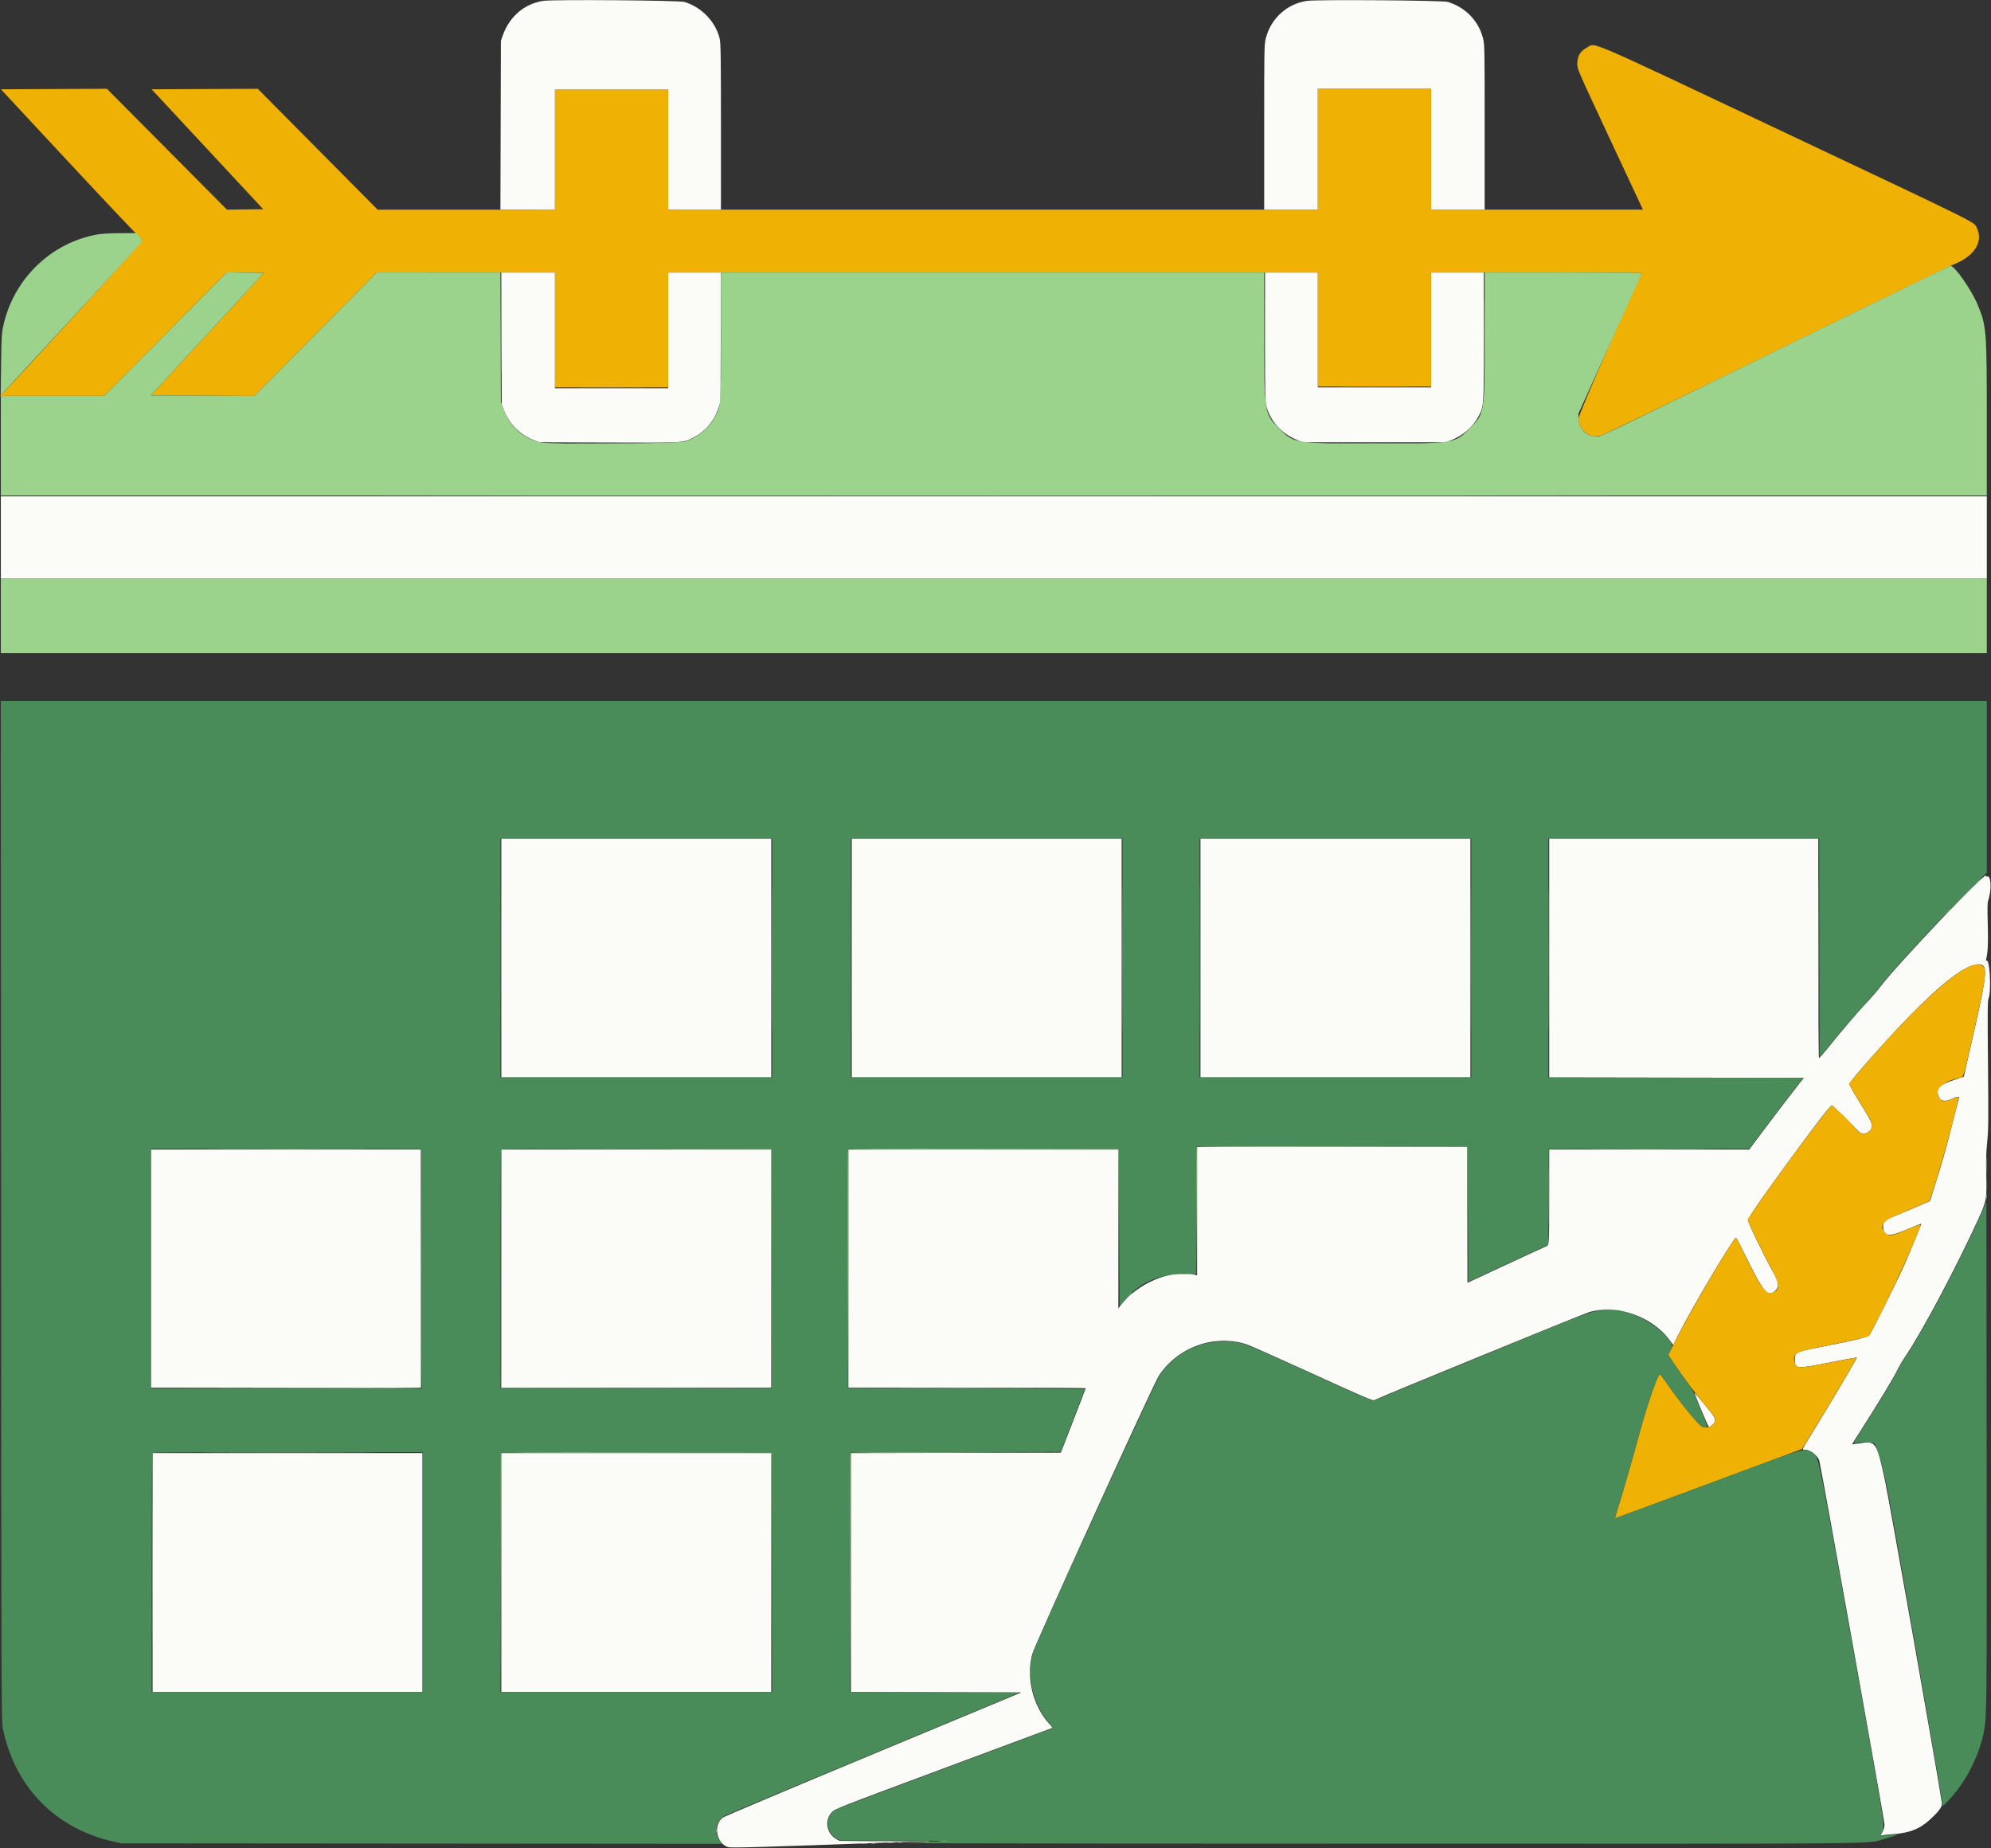 <svg id="svg" version="1.1" xmlns="http://www.w3.org/2000/svg" xmlns:xlink="http://www.w3.org/1999/xlink" width="400" height="371.2" viewBox="0, 0, 400,371.2"><rect x="0" y="0" width="400" height="371.2" fill="#333333" stroke="none"/><g id="svgg"><path id="path0" d="M109.132 0.174 C 105.383 0.742,102.380 3.298,101.025 7.074 L 100.632 8.168 100.584 25.137 L 100.537 42.105 106.016 42.105 L 111.495 42.105 111.495 30.063 L 111.495 18.021 122.863 18.021 L 134.232 18.021 134.232 30.063 L 134.232 42.105 139.537 42.105 L 144.842 42.105 144.840 25.474 C 144.837 11.189,144.801 8.689,144.581 7.756 C 143.785 4.376,140.924 1.400,137.502 0.390 C 136.399 0.065,111.125 -0.127,109.132 0.174 M262.547 0.177 C 258.542 0.781,255.327 3.710,254.312 7.679 C 253.991 8.932,253.979 9.600,253.979 25.543 L 253.979 42.105 259.368 42.105 L 264.758 42.105 264.758 29.979 L 264.758 17.853 276.126 17.853 L 287.495 17.853 287.495 29.979 L 287.495 42.105 292.884 42.105 L 298.274 42.105 298.274 25.543 C 298.274 9.600,298.261 8.932,297.941 7.679 C 297.044 4.173,294.416 1.466,290.856 0.382 C 289.825 0.068,264.483 -0.116,262.547 0.177 M100.755 68.000 L 100.803 81.263 101.194 82.311 C 102.250 85.138,104.504 87.392,107.331 88.448 L 108.379 88.840 122.316 88.888 C 137.797 88.941,137.249 88.975,139.453 87.817 C 141.718 86.625,143.466 84.569,144.296 82.118 L 144.757 80.758 144.806 67.747 L 144.856 54.737 139.544 54.737 L 134.232 54.737 134.232 66.358 L 134.232 77.979 122.863 77.979 L 111.495 77.979 111.495 66.358 L 111.495 54.737 106.100 54.737 L 100.706 54.737 100.755 68.000 M254.147 67.639 C 254.147 78.868,254.182 80.675,254.414 81.576 C 255.214 84.677,257.611 87.257,260.811 88.465 L 261.811 88.842 276.126 88.842 L 290.442 88.842 291.441 88.465 C 293.835 87.562,295.893 85.809,296.974 83.753 C 298.140 81.533,298.105 82.030,298.105 67.670 L 298.105 54.737 292.800 54.737 L 287.495 54.737 287.495 66.274 L 287.495 77.811 276.126 77.811 L 264.758 77.811 264.758 66.274 L 264.758 54.737 259.453 54.737 L 254.147 54.737 254.147 67.639 M0.168 107.958 L 0.168 116.211 199.663 116.211 L 399.158 116.211 399.158 107.958 L 399.158 99.705 199.663 99.705 L 0.168 99.705 0.168 107.958 M100.716 192.421 L 100.716 216.421 127.832 216.421 L 154.947 216.421 154.947 192.421 L 154.947 168.421 127.832 168.421 L 100.716 168.421 100.716 192.421 M171.116 192.421 L 171.116 216.421 198.232 216.421 L 225.347 216.421 225.347 192.421 L 225.347 168.421 198.232 168.421 L 171.116 168.421 171.116 192.421 M241.179 192.421 L 241.179 216.421 268.295 216.421 L 295.411 216.421 295.411 192.421 L 295.411 168.421 268.295 168.421 L 241.179 168.421 241.179 192.421 M311.242 192.421 L 311.242 216.420 336.814 216.463 L 362.385 216.505 359.964 219.621 C 358.632 221.335,356.163 224.575,354.479 226.821 L 351.416 230.905 331.329 230.905 L 311.242 230.905 311.240 240.379 C 311.237 250.544,311.274 250.094,310.400 250.446 C 310.076 250.576,306.438 252.254,302.316 254.173 L 294.821 257.663 294.778 244.032 L 294.735 230.400 267.620 230.400 L 240.505 230.400 240.505 243.287 L 240.505 256.175 240.042 256.048 C 235.504 254.804,228.335 257.801,225.052 262.316 L 224.684 262.821 224.679 246.863 L 224.674 230.905 197.558 230.905 L 170.442 230.905 170.442 254.821 L 170.442 278.737 194.274 278.737 C 207.381 278.737,218.105 278.794,218.104 278.863 C 218.104 278.933,216.983 281.869,215.613 285.389 L 213.123 291.789 192.035 291.832 L 170.947 291.875 170.947 315.874 L 170.947 339.872 188.066 339.915 L 205.184 339.958 175.476 352.315 C 159.137 359.111,145.514 364.862,145.203 365.095 C 143.233 366.570,143.927 370.338,146.294 371.027 C 146.922 371.209,153.584 371.017,177.684 370.120 L 183.158 369.916 175.916 369.842 L 168.674 369.768 167.960 369.360 C 166.051 368.266,165.616 365.643,167.080 364.054 C 167.734 363.346,167.949 363.261,189.626 355.191 L 211.512 347.042 210.884 346.361 C 207.529 342.722,206.125 337.092,207.374 332.295 C 207.864 330.415,231.689 278.040,232.846 276.298 C 236.689 270.516,244.064 267.916,250.526 270.063 C 251.175 270.279,257.111 272.924,263.719 275.942 C 273.641 280.473,275.790 281.398,276.061 281.253 C 277.157 280.667,318.295 263.823,319.326 263.539 C 324.945 261.989,331.924 264.438,335.433 269.189 L 336.156 270.167 337.183 268.118 C 339.796 262.905,348.306 248.568,348.769 248.597 C 348.833 248.601,349.542 249.946,350.346 251.586 C 354.221 259.494,355.060 260.562,356.486 259.407 C 357.519 258.570,357.462 257.759,356.208 255.491 C 354.165 251.793,351.158 245.570,351.158 245.041 C 351.158 244.272,367.221 222.305,367.996 222.014 C 368.127 221.965,372.138 225.877,373.183 227.074 C 373.960 227.963,375.016 227.920,375.786 226.970 C 376.386 226.229,376.189 225.595,374.521 222.902 C 372.585 219.779,371.537 217.962,371.537 217.731 C 371.537 217.260,379.196 208.619,383.579 204.147 C 390.192 197.398,394.726 193.926,397.193 193.722 C 399.537 193.527,399.450 194.710,395.999 209.818 L 394.526 216.267 392.804 216.844 C 389.631 217.906,388.944 218.537,389.378 219.986 C 389.739 221.191,390.579 221.412,392.152 220.716 C 393.291 220.212,393.657 220.179,393.535 220.589 C 393.488 220.752,392.953 222.855,392.348 225.263 C 391.026 230.529,390.053 233.983,388.718 238.150 L 387.720 241.268 384.302 242.730 C 382.422 243.534,380.467 244.351,379.958 244.544 C 378.661 245.037,378.213 245.579,378.320 246.526 C 378.535 248.433,379.450 248.507,383.192 246.921 C 384.702 246.281,385.956 245.776,385.980 245.798 C 386.044 245.861,383.860 251.187,382.557 254.147 C 381.287 257.032,376.082 267.475,375.601 268.103 C 375.227 268.592,372.924 269.173,366.147 270.487 C 360.818 271.521,360.589 271.627,360.589 273.059 C 360.589 274.997,360.840 275.017,367.790 273.636 C 370.684 273.060,373.053 272.634,373.053 272.689 C 373.053 272.880,367.930 281.548,365.028 286.269 C 361.728 291.637,361.941 291.200,362.617 291.200 C 363.637 291.200,365.082 292.275,365.484 293.332 C 365.744 294.017,378.611 365.751,378.608 366.507 C 378.607 366.979,378.456 367.505,378.186 367.977 L 377.766 368.712 378.315 368.615 C 378.616 368.561,379.545 368.470,380.379 368.411 C 383.644 368.180,385.719 367.362,387.709 365.520 C 389.638 363.735,390.228 362.910,390.123 362.146 C 389.511 357.710,379.644 301.771,378.702 297.391 C 377.038 289.659,376.877 289.414,373.758 289.894 C 372.861 290.032,372.113 290.135,372.096 290.123 C 372.079 290.110,372.842 288.887,373.791 287.405 C 377.285 281.948,380.532 276.598,381.091 275.374 C 381.408 274.683,382.257 273.243,382.978 272.174 C 386.259 267.316,393.187 254.240,397.482 244.800 C 399.125 241.188,399.182 240.853,399.042 235.621 C 398.973 233.031,399.021 231.474,399.234 229.389 C 399.486 226.923,399.504 225.178,399.397 213.864 C 399.297 203.265,399.315 201.023,399.507 200.561 C 400.097 199.135,399.758 192.555,399.114 192.953 C 399.001 193.023,398.980 192.890,399.053 192.572 C 399.380 191.161,399.457 189.331,399.349 185.600 C 399.259 182.505,399.281 181.322,399.436 180.868 C 400.199 178.640,400.008 175.559,399.140 176.095 C 399.057 176.146,398.989 176.052,398.989 175.885 C 398.989 174.983,381.315 193.545,377.979 197.950 C 377.278 198.875,375.933 200.435,374.989 201.416 C 373.422 203.046,370.009 207.051,366.830 210.992 C 366.140 211.848,365.515 212.547,365.440 212.547 C 365.366 212.547,365.305 202.619,365.305 190.484 L 365.305 168.421 338.274 168.421 L 311.242 168.421 311.242 192.421 M30.316 254.821 L 30.316 278.737 57.432 278.737 L 84.547 278.737 84.547 254.821 L 84.547 230.905 57.432 230.905 L 30.316 230.905 30.316 254.821 M100.716 254.821 L 100.716 278.737 127.832 278.737 L 154.947 278.737 154.947 254.821 L 154.947 230.905 127.832 230.905 L 100.716 230.905 100.716 254.821 M340.519 280.084 C 341.130 281.682,343.132 286.427,343.245 286.547 C 343.455 286.769,344.405 286.018,344.526 285.534 C 344.682 284.915,344.464 284.558,342.474 282.167 C 340.246 279.489,340.323 279.571,340.519 280.084 M30.653 315.874 L 30.653 339.874 57.768 339.874 L 84.884 339.874 84.884 315.874 L 84.884 291.874 57.768 291.874 L 30.653 291.874 30.653 315.874 M100.716 315.874 L 100.716 339.874 127.832 339.874 L 154.947 339.874 154.947 315.874 L 154.947 291.874 127.832 291.874 L 100.716 291.874 100.716 315.874 " stroke="none" fill="#fbfbf8" fill-rule="evenodd"></path><path id="path1" d="M318.824 9.549 C 317.502 10.246,316.884 11.277,316.884 12.787 C 316.884 13.893,316.897 13.921,323.477 28.000 L 330.069 42.105 308.782 42.105 L 287.495 42.105 287.495 29.979 L 287.495 17.853 276.126 17.853 L 264.758 17.853 264.758 29.979 L 264.758 42.105 199.495 42.105 L 134.232 42.105 134.232 30.063 L 134.232 18.021 122.863 18.021 L 111.495 18.021 111.495 30.063 L 111.495 42.105 93.684 42.112 L 75.874 42.118 63.832 29.978 L 51.789 17.837 41.128 17.887 L 30.466 17.937 41.670 29.979 L 52.875 42.021 49.237 42.067 L 45.600 42.112 33.537 29.973 L 21.474 17.834 10.830 17.885 L 0.187 17.937 11.386 29.979 C 17.546 36.602,23.925 43.398,25.562 45.081 C 27.199 46.764,28.559 48.204,28.583 48.281 C 28.655 48.505,2.536 77.088,0.484 79.032 L -0.005 79.495 10.482 79.498 L 20.968 79.502 33.263 67.109 L 45.558 54.715 49.282 54.768 L 53.005 54.821 41.663 67.116 L 30.321 79.411 40.718 79.463 L 51.116 79.515 63.411 67.125 L 75.705 54.735 93.600 54.736 L 111.495 54.737 111.495 66.274 L 111.495 77.811 122.863 77.811 L 134.232 77.811 134.232 66.274 L 134.232 54.737 199.495 54.737 L 264.758 54.737 264.758 66.189 L 264.758 77.642 276.126 77.642 L 287.495 77.642 287.495 66.189 L 287.495 54.737 308.726 54.737 C 320.403 54.737,329.922 54.794,329.879 54.863 C 328.690 56.786,317.137 83.238,317.137 84.036 C 317.137 86.446,319.324 88.146,321.615 87.514 C 322.070 87.389,338.017 79.674,357.053 70.371 C 376.088 61.067,391.928 53.351,392.253 53.225 C 396.694 51.492,398.543 48.630,397.120 45.691 C 396.563 44.541,397.581 45.045,358.737 26.697 C 317.362 7.153,320.671 8.575,318.824 9.549 M395.874 194.043 C 391.836 195.673,383.140 203.922,373.468 215.298 L 371.487 217.627 371.761 218.201 C 372.008 218.718,372.537 219.604,375.269 224.070 C 376.274 225.713,376.350 226.455,375.592 227.213 C 374.807 227.998,373.854 227.920,373.066 227.007 C 371.677 225.400,370.534 224.223,369.292 223.124 L 367.973 221.957 366.536 223.779 C 362.675 228.672,357.055 236.308,353.185 241.918 L 351.107 244.930 351.320 245.539 C 351.678 246.563,354.289 251.887,355.831 254.736 C 357.656 258.110,357.700 258.974,356.081 259.651 C 354.795 260.188,353.681 258.595,350.032 251.000 C 349.401 249.686,348.844 248.606,348.796 248.600 C 348.298 248.542,339.385 263.708,336.354 269.771 L 335.153 272.174 336.197 273.729 C 338.419 277.039,341.183 280.698,343.439 283.318 C 344.269 284.281,344.589 284.784,344.589 285.125 C 344.589 286.189,343.211 287.027,342.098 286.639 C 341.328 286.371,337.519 281.712,334.502 277.347 C 334.006 276.629,333.548 276.042,333.484 276.042 C 333.048 276.042,331.005 281.912,329.441 287.663 C 327.823 293.607,326.201 299.231,324.994 303.074 C 324.674 304.093,324.432 304.947,324.456 304.973 C 324.481 304.999,332.943 301.880,343.261 298.042 L 362.021 291.063 365.070 286.121 C 368.356 280.793,373.070 272.803,372.979 272.713 C 372.949 272.682,370.595 273.116,367.748 273.676 C 361.146 274.975,360.877 274.968,360.525 273.475 C 360.149 271.887,360.908 271.476,366.082 270.470 C 368.480 270.004,371.560 269.355,372.927 269.029 L 375.412 268.435 376.259 266.891 C 379.466 261.048,386.179 246.334,385.808 245.963 C 385.761 245.915,384.519 246.387,383.050 247.011 C 379.958 248.325,379.459 248.394,378.758 247.610 C 377.487 246.188,378.161 245.267,381.474 243.899 C 382.817 243.345,384.749 242.523,385.768 242.073 L 387.621 241.255 388.345 239.154 C 389.933 234.548,393.738 220.455,393.428 220.330 C 393.361 220.303,392.730 220.510,392.025 220.790 C 390.541 221.380,390.107 221.316,389.549 220.425 C 388.567 218.859,390.317 217.213,393.715 216.510 C 394.513 216.345,394.452 216.536,396.208 208.758 C 398.983 196.469,399.219 194.909,398.432 194.122 C 397.891 193.581,397.080 193.556,395.874 194.043 " stroke="none" fill="#efb104" fill-rule="evenodd"></path><path id="path2" d="M0.216 243.242 C 0.263 339.413,0.284 345.772,0.556 347.116 C 2.943 358.888,11.028 367.218,22.653 369.881 L 24.337 370.267 84.670 370.314 L 145.003 370.362 144.586 369.747 C 143.395 367.992,143.840 365.713,145.562 364.747 C 145.954 364.528,159.478 358.860,175.617 352.153 L 204.960 339.958 187.869 339.915 L 170.778 339.872 170.820 315.831 L 170.863 291.789 191.979 291.705 L 213.095 291.621 215.516 285.396 C 216.847 281.972,217.937 279.112,217.937 279.039 C 217.937 278.966,207.232 278.887,194.147 278.864 L 170.358 278.821 170.358 254.821 L 170.358 230.821 197.558 230.821 L 224.758 230.821 224.842 246.598 L 224.926 262.375 225.810 261.295 C 228.685 257.782,232.696 255.942,237.515 255.925 L 240.334 255.916 240.378 243.116 L 240.421 230.316 267.621 230.316 L 294.821 230.316 294.905 243.899 L 294.989 257.483 301.558 254.422 C 305.171 252.739,308.789 251.064,309.599 250.699 L 311.071 250.037 311.114 240.429 L 311.158 230.821 331.306 230.778 L 351.454 230.735 354.127 227.163 C 355.597 225.198,358.037 221.996,359.550 220.048 L 362.299 216.505 336.686 216.463 L 311.074 216.420 311.074 192.421 L 311.074 168.421 338.273 168.421 L 365.472 168.421 365.515 190.422 L 365.558 212.423 368.926 208.325 C 370.779 206.071,373.228 203.238,374.369 202.029 C 375.510 200.821,377.022 199.074,377.729 198.147 C 380.229 194.871,387.120 187.382,394.147 180.304 L 399.158 175.256 399.158 158.028 L 399.158 140.800 199.662 140.800 L 0.165 140.800 0.216 243.242 M155.116 192.421 L 155.116 216.421 127.832 216.421 L 100.547 216.421 100.547 192.421 L 100.547 168.421 127.832 168.421 L 155.116 168.421 155.116 192.421 M225.516 192.421 L 225.516 216.421 198.232 216.421 L 170.947 216.421 170.947 192.421 L 170.947 168.421 198.232 168.421 L 225.516 168.421 225.516 192.421 M295.579 192.421 L 295.579 216.421 268.295 216.421 L 241.011 216.421 241.011 192.421 L 241.011 168.421 268.295 168.421 L 295.579 168.421 295.579 192.421 M84.674 254.863 L 84.717 278.905 57.516 278.905 L 30.316 278.905 30.316 254.821 L 30.316 230.736 57.474 230.778 L 84.632 230.821 84.674 254.863 M155.032 254.821 L 155.032 278.821 127.789 278.864 L 100.547 278.906 100.547 254.934 C 100.547 241.749,100.598 230.911,100.660 230.849 C 100.722 230.787,112.981 230.755,127.902 230.778 L 155.032 230.821 155.032 254.821 M397.642 244.622 C 393.676 253.513,386.307 267.445,383.027 272.253 C 382.332 273.272,381.481 274.712,381.136 275.453 C 380.518 276.779,378.032 280.889,374.171 286.968 C 372.602 289.438,372.283 290.039,372.587 289.949 C 373.866 289.571,376.380 289.633,376.652 290.049 C 377.206 290.895,378.278 294.693,379.105 298.741 C 380.246 304.328,390.227 361.395,390.230 362.349 L 390.232 362.845 390.837 362.265 C 394.411 358.836,397.411 353.344,398.484 348.269 C 399.169 345.026,399.173 344.693,399.123 292.201 L 399.074 241.412 397.642 244.622 M321.347 263.262 C 319.272 263.500,318.543 263.781,297.095 272.632 C 285.747 277.314,276.274 281.218,276.042 281.307 C 275.678 281.447,274.018 280.736,263.747 276.036 C 257.217 273.048,251.229 270.393,250.442 270.136 C 244.056 268.054,236.867 270.537,233.045 276.146 C 232.037 277.625,208.220 329.715,207.555 331.892 C 206.209 336.306,207.375 341.905,210.429 345.694 C 211.022 346.429,211.457 347.077,211.396 347.133 C 211.334 347.189,201.659 350.813,189.895 355.187 C 178.131 359.561,168.204 363.305,167.837 363.507 C 165.692 364.686,165.837 368.173,168.079 369.305 L 168.829 369.684 179.867 369.716 C 185.938 369.734,190.488 369.775,189.979 369.808 C 189.469 369.842,186.135 369.968,182.568 370.089 C 176.992 370.279,189.901 370.313,274.757 370.334 C 383.277 370.360,374.780 370.441,378.643 369.353 C 380.343 368.874,382.075 368.215,381.119 368.410 C 380.877 368.459,380.017 368.551,379.207 368.613 L 377.735 368.726 378.115 367.984 C 378.728 366.789,378.776 367.092,371.983 329.476 C 364.904 290.274,365.389 292.570,364.019 291.767 C 362.391 290.813,363.722 290.411,343.093 298.095 C 332.867 301.904,324.481 304.999,324.457 304.973 C 324.432 304.947,324.674 304.093,324.994 303.074 C 326.201 299.231,327.823 293.607,329.441 287.663 C 331.005 281.912,333.048 276.042,333.484 276.042 C 333.548 276.042,334.006 276.629,334.502 277.347 C 337.696 281.967,341.335 286.385,342.176 286.662 C 343.209 287.003,343.175 286.745,341.714 283.184 C 340.016 279.046,340.139 279.284,338.552 277.095 C 337.830 276.099,336.769 274.584,336.195 273.728 L 335.151 272.171 335.589 271.307 C 336.137 270.226,336.079 270.009,334.865 268.595 C 332.022 265.283,326.440 262.732,322.828 263.096 C 322.708 263.108,322.042 263.182,321.347 263.262 M84.884 315.789 L 84.884 339.874 57.684 339.874 L 30.484 339.874 30.484 315.902 C 30.484 302.717,30.535 291.879,30.596 291.818 C 30.658 291.756,42.898 291.705,57.796 291.705 L 84.884 291.705 84.884 315.789 M155.074 315.832 L 155.117 339.874 127.832 339.874 L 100.547 339.874 100.547 315.902 C 100.547 302.717,100.598 291.879,100.660 291.817 C 100.722 291.755,112.981 291.723,127.902 291.747 L 155.032 291.789 155.074 315.832 " stroke="none" fill="#4a8b5a" fill-rule="evenodd"></path><path id="path3" d="M19.621 47.087 C 10.259 48.727,2.734 56.011,0.664 65.437 C 0.332 66.946,0.287 67.737,0.219 73.263 L 0.142 79.411 0.552 78.989 C 0.778 78.758,6.411 72.660,13.071 65.439 C 23.292 54.356,26.536 50.807,28.424 48.635 C 28.654 48.371,28.620 48.273,28.054 47.582 L 27.430 46.821 24.199 46.836 C 22.252 46.845,20.433 46.945,19.621 47.087 M367.074 65.439 C 316.651 90.097,321.796 87.635,320.687 87.635 C 318.699 87.635,317.279 86.259,317.170 84.229 L 317.110 83.116 323.455 69.053 C 326.945 61.318,329.836 54.933,329.879 54.863 C 329.922 54.794,322.828 54.737,314.115 54.737 L 298.274 54.737 298.274 67.426 C 298.274 83.087,298.285 83.018,295.248 86.078 C 292.265 89.084,292.233 89.089,276.126 89.089 C 260.054 89.089,259.988 89.079,256.995 86.081 C 253.999 83.079,253.986 82.996,253.982 67.326 L 253.979 54.737 199.411 54.737 L 144.842 54.737 144.840 67.495 C 144.837 81.756,144.865 81.376,143.656 83.700 C 142.501 85.919,140.276 87.785,137.771 88.636 C 136.318 89.130,110.865 89.319,108.629 88.853 C 105.148 88.127,102.393 85.676,101.147 82.197 L 100.632 80.758 100.584 67.747 L 100.536 54.737 88.120 54.736 L 75.705 54.735 63.411 67.125 L 51.116 79.515 40.718 79.463 L 30.321 79.411 41.663 67.116 L 53.005 54.821 49.282 54.768 L 45.558 54.715 33.263 67.109 L 20.968 79.502 10.568 79.498 L 0.168 79.495 0.168 89.516 L 0.168 99.537 199.663 99.537 L 399.158 99.537 399.158 84.457 C 399.158 66.331,399.088 65.447,397.321 61.217 C 396.039 58.149,392.678 53.348,391.849 53.402 C 391.747 53.408,380.598 58.825,367.074 65.439 M0.168 123.705 L 0.168 131.200 199.663 131.200 L 399.158 131.200 399.158 123.705 L 399.158 116.211 199.663 116.211 L 0.168 116.211 0.168 123.705 M155.029 192.421 C 155.029 205.667,155.049 211.111,155.074 204.518 C 155.098 197.926,155.098 187.088,155.074 180.434 C 155.049 173.781,155.029 179.175,155.029 192.421 M171.029 192.421 C 171.029 205.667,171.049 211.111,171.074 204.518 C 171.098 197.926,171.098 187.088,171.074 180.434 C 171.049 173.781,171.029 179.175,171.029 192.421 M241.092 192.421 C 241.092 205.667,241.112 211.111,241.137 204.518 C 241.161 197.926,241.161 187.088,241.137 180.434 C 241.112 173.781,241.092 179.175,241.092 192.421 M397.045 177.389 L 396.379 178.105 397.095 177.440 C 397.760 176.820,397.888 176.674,397.760 176.674 C 397.733 176.674,397.411 176.996,397.045 177.389 M391.150 183.284 L 390.484 184.000 391.200 183.334 C 391.866 182.715,391.993 182.568,391.866 182.568 C 391.838 182.568,391.516 182.891,391.150 183.284 M240.415 230.442 C 240.370 230.558,240.354 236.375,240.379 243.368 L 240.423 256.084 240.464 243.242 L 240.505 230.400 267.620 230.400 L 294.735 230.400 294.779 243.958 L 294.824 257.516 294.823 243.916 L 294.821 230.316 267.658 230.273 C 246.016 230.239,240.479 230.273,240.415 230.442 M43.832 230.863 C 51.312 230.887,63.552 230.887,71.032 230.863 C 78.512 230.839,72.392 230.819,57.432 230.819 C 42.472 230.819,36.352 230.839,43.832 230.863 M127.789 230.863 L 154.946 230.906 154.990 254.779 L 155.033 278.653 155.032 254.737 L 155.032 230.821 127.832 230.820 L 100.632 230.820 127.789 230.863 M170.352 230.947 C 170.307 231.063,170.291 241.882,170.315 254.989 L 170.359 278.821 170.401 254.863 L 170.442 230.905 197.557 230.905 L 224.672 230.905 224.716 246.779 L 224.760 262.653 224.759 246.737 L 224.758 230.821 197.595 230.778 C 175.953 230.744,170.416 230.779,170.352 230.947 M321.221 230.863 C 326.756 230.888,335.813 230.888,341.347 230.863 C 346.882 230.839,342.354 230.818,331.284 230.818 C 320.215 230.818,315.686 230.839,321.221 230.863 M44.168 291.832 C 51.648 291.856,63.888 291.856,71.368 291.832 C 78.848 291.807,72.728 291.787,57.768 291.787 C 42.808 291.787,36.688 291.807,44.168 291.832 M100.625 291.915 C 100.581 292.031,100.565 302.888,100.589 316.042 L 100.633 339.958 100.674 315.916 L 100.716 291.874 127.831 291.874 L 154.946 291.874 154.990 315.832 L 155.033 339.789 155.032 315.789 L 155.032 291.789 127.869 291.747 C 106.227 291.713,100.689 291.747,100.625 291.915 M170.857 291.916 C 170.813 292.032,170.796 302.888,170.820 316.042 L 170.864 339.958 170.906 315.916 L 170.947 291.875 192.042 291.832 L 213.137 291.788 192.037 291.747 C 175.281 291.714,170.920 291.749,170.857 291.916 M143.871 367.663 C 143.871 367.987,143.905 368.120,143.948 367.958 C 143.990 367.796,143.990 367.531,143.948 367.368 C 143.905 367.206,143.871 367.339,143.871 367.663 M188.931 369.808 C 189.327 369.843,189.933 369.843,190.278 369.807 C 190.623 369.770,190.299 369.741,189.558 369.742 C 188.817 369.743,188.535 369.772,188.931 369.808 M185.895 369.971 C 186.103 370.012,186.444 370.012,186.653 369.971 C 186.861 369.931,186.691 369.899,186.274 369.899 C 185.857 369.899,185.686 369.931,185.895 369.971 M180.505 370.140 C 180.714 370.180,181.055 370.180,181.263 370.140 C 181.472 370.100,181.301 370.067,180.884 370.067 C 180.467 370.067,180.297 370.100,180.505 370.140 M175.116 370.308 C 175.324 370.348,175.665 370.348,175.874 370.308 C 176.082 370.268,175.912 370.235,175.495 370.235 C 175.078 370.235,174.907 370.268,175.116 370.308 " stroke="none" fill="#9bd38c" fill-rule="evenodd"></path><path id="path4" d="M100.627 67.368 C 100.627 74.362,100.648 77.223,100.674 73.726 C 100.699 70.229,100.699 64.507,100.674 61.011 C 100.648 57.514,100.627 60.375,100.627 67.368 M254.059 67.453 C 254.059 74.493,254.080 77.348,254.105 73.798 C 254.131 70.248,254.131 64.488,254.105 60.998 C 254.080 57.508,254.059 60.413,254.059 67.453 M298.185 67.537 C 298.185 74.623,298.206 77.522,298.232 73.979 C 298.257 70.436,298.257 64.638,298.232 61.095 C 298.206 57.552,298.185 60.451,298.185 67.537 M270.454 77.768 C 273.634 77.794,278.787 77.794,281.907 77.768 C 285.027 77.743,282.425 77.722,276.126 77.722 C 269.827 77.722,267.275 77.743,270.454 77.768 M117.191 77.937 C 120.371 77.962,125.524 77.962,128.644 77.937 C 131.763 77.911,129.162 77.890,122.863 77.890 C 116.564 77.890,114.012 77.911,117.191 77.937 M115.987 89.053 C 119.616 89.078,125.604 89.078,129.293 89.053 C 132.982 89.027,130.013 89.007,122.695 89.007 C 115.377 89.007,112.359 89.027,115.987 89.053 M269.419 89.053 C 273.048 89.078,279.035 89.078,282.724 89.053 C 286.413 89.027,283.444 89.007,276.126 89.007 C 268.808 89.007,265.790 89.027,269.419 89.053 M99.930 99.663 C 154.845 99.686,244.655 99.686,299.509 99.663 C 354.362 99.640,309.432 99.621,199.663 99.621 C 89.895 99.621,45.015 99.640,99.930 99.663 M100.629 192.421 C 100.629 205.667,100.649 211.111,100.674 204.518 C 100.698 197.926,100.698 187.088,100.674 180.434 C 100.649 173.781,100.629 179.175,100.629 192.421 M225.429 192.421 C 225.429 205.667,225.449 211.111,225.474 204.518 C 225.498 197.926,225.498 187.088,225.474 180.434 C 225.449 173.781,225.429 179.175,225.429 192.421 M295.492 192.421 C 295.492 205.667,295.512 211.111,295.537 204.518 C 295.561 197.926,295.561 187.088,295.537 180.434 C 295.512 173.781,295.492 179.175,295.492 192.421 M311.156 192.421 C 311.156 205.667,311.176 211.111,311.200 204.518 C 311.224 197.926,311.224 187.088,311.200 180.434 C 311.176 173.781,311.156 179.175,311.156 192.421 M365.387 190.484 C 365.387 202.665,365.407 207.648,365.432 201.558 C 365.456 195.467,365.456 185.501,365.432 179.411 C 365.407 173.320,365.387 178.303,365.387 190.484 M394.103 180.337 L 391.832 182.653 394.147 180.381 C 396.299 178.271,396.539 178.021,396.419 178.021 C 396.394 178.021,395.352 179.063,394.103 180.337 M84.589 254.778 L 84.547 278.736 57.389 278.779 L 30.232 278.822 57.395 278.864 C 79.001 278.897,84.574 278.862,84.638 278.695 C 84.682 278.579,84.698 267.760,84.674 254.653 L 84.630 230.821 84.589 254.778 M100.631 254.863 L 100.632 278.821 127.832 278.822 L 155.032 278.823 127.874 278.779 L 100.717 278.736 100.673 254.821 L 100.630 230.905 100.631 254.863 M311.152 240.421 C 311.153 245.701,311.174 247.837,311.200 245.167 C 311.226 242.497,311.226 238.177,311.200 235.567 C 311.174 232.957,311.152 235.141,311.152 240.421 M399.059 233.937 C 399.059 235.558,399.084 236.221,399.115 235.411 C 399.146 234.600,399.146 233.274,399.115 232.463 C 399.084 231.653,399.059 232.316,399.059 233.937 M399.040 240.337 C 399.040 240.846,399.072 241.055,399.110 240.800 C 399.149 240.545,399.149 240.128,399.110 239.874 C 399.072 239.619,399.040 239.827,399.040 240.337 M226.686 260.337 L 226.105 260.968 226.737 260.388 C 227.084 260.069,227.368 259.785,227.368 259.756 C 227.368 259.628,227.226 259.749,226.686 260.337 M323.916 263.190 C 324.078 263.232,324.343 263.232,324.505 263.190 C 324.667 263.147,324.535 263.113,324.211 263.113 C 323.886 263.113,323.754 263.147,323.916 263.190 M244.253 269.421 C 244.415 269.464,244.680 269.464,244.842 269.421 C 245.004 269.379,244.872 269.344,244.547 269.344 C 244.223 269.344,244.091 269.379,244.253 269.421 M246.779 269.421 C 246.941 269.464,247.206 269.464,247.368 269.421 C 247.531 269.379,247.398 269.344,247.074 269.344 C 246.749 269.344,246.617 269.379,246.779 269.421 M182.261 278.863 C 188.807 278.888,199.569 278.888,206.176 278.863 C 212.784 278.839,207.427 278.819,194.274 278.819 C 181.120 278.819,175.714 278.839,182.261 278.863 M30.566 315.874 C 30.566 329.120,30.586 334.564,30.611 327.971 C 30.635 321.378,30.635 310.540,30.611 303.887 C 30.586 297.233,30.566 302.627,30.566 315.874 M206.867 336.000 C 206.867 336.417,206.900 336.587,206.940 336.379 C 206.980 336.171,206.980 335.829,206.940 335.621 C 206.900 335.413,206.867 335.583,206.867 336.000 M177.160 369.843 C 181.642 369.896,186.000 369.894,186.844 369.839 C 187.688 369.784,184.021 369.741,178.695 369.743 L 169.011 369.747 177.160 369.843 M178.320 370.145 C 178.716 370.180,179.323 370.180,179.668 370.143 C 180.013 370.107,179.688 370.078,178.947 370.079 C 178.206 370.079,177.924 370.109,178.320 370.145 M172.931 370.313 C 173.327 370.349,173.933 370.348,174.278 370.312 C 174.623 370.276,174.299 370.247,173.558 370.247 C 172.817 370.248,172.535 370.277,172.931 370.313 " stroke="none" fill="#acc9b6" fill-rule="evenodd"></path></g></svg>